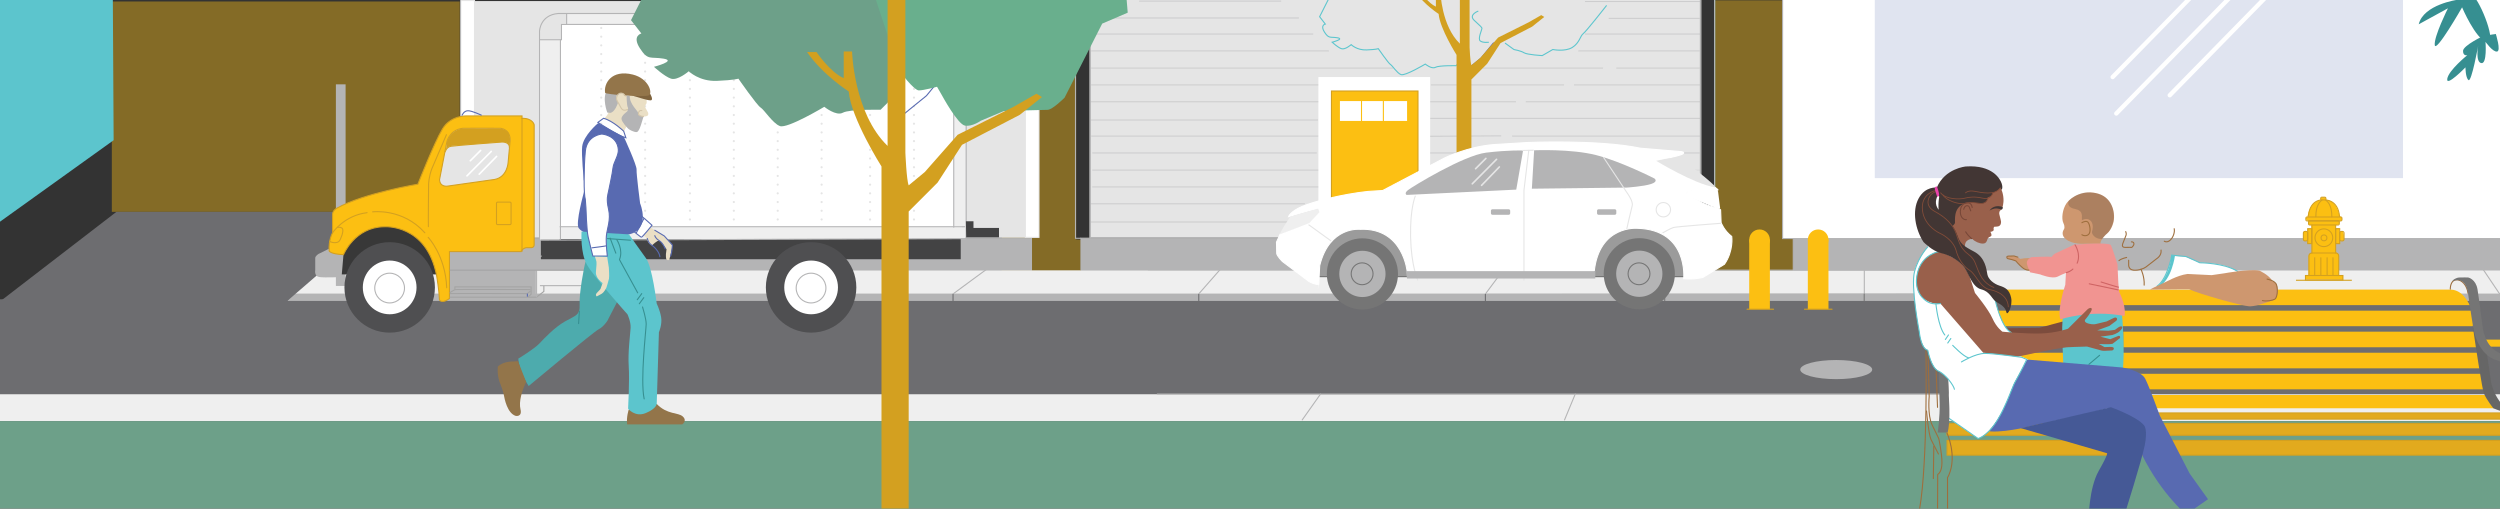 <?xml version="1.0" encoding="utf-8"?>
<!-- Generator: Adobe Illustrator 23.0.3, SVG Export Plug-In . SVG Version: 6.00 Build 0)  -->
<svg version="1.1" id="Layer_1" xmlns="http://www.w3.org/2000/svg" xmlns:xlink="http://www.w3.org/1999/xlink" x="0px" y="0px"
	 viewBox="0 0 2297.86 467.44" style="enable-background:new 0 0 2297.86 467.44;" xml:space="preserve">
<rect x="0" y="0" width="2297.86" height="467.44" fill="#333333" stroke="none"/>
<style type="text/css">
	.st0{fill:#6D6D70;}
	.st1{opacity:0.35;fill:#6D6D70;}
	.st2{opacity:0.4;fill:#FCBF12;}
	.st3{fill:#E5E5E5;stroke:#B4B4B5;stroke-miterlimit:10;}
	.st4{fill:#B4B4B5;stroke:#B4B4B5;stroke-miterlimit:10;}
	.st5{fill:#EFEFEF;}
	.st6{fill:#E5E5E5;stroke:#E5E5E5;stroke-miterlimit:10;}
	.st7{fill:#434344;}
	.st8{fill:#FFFFFF;stroke:#E5E5E5;stroke-miterlimit:10;}
	.st9{fill:none;stroke:#B4B4B5;stroke-miterlimit:10;}
	.st10{fill:#FFFFFF;stroke:#B4B4B5;stroke-miterlimit:10;}
	.st11{fill:#CE976F;}
	.st12{opacity:0.48;fill:none;stroke:#B4B4B5;stroke-miterlimit:10;}
	.st13{opacity:0.48;}
	.st14{fill:none;stroke:#5CC5CD;stroke-miterlimit:10;}
	.st15{opacity:0.48;fill:none;stroke:#5CC5CD;stroke-miterlimit:10;}
	.st16{fill:#FFFFFF;}
	.st17{fill:#FCBF12;stroke:#D3A020;stroke-miterlimit:10;}
	.st18{opacity:0.18;fill:#586AB1;}
	.st19{fill:#6DA089;}
	.st20{fill:none;stroke:#586AB1;stroke-miterlimit:10;}
	.st21{fill:#FCBF12;}
	.st22{fill:#B4B4B5;}
	.st23{fill:#D3A020;}
	.st24{fill:#368F91;}
	.st25{fill:none;stroke:#B4B4B5;stroke-linecap:round;stroke-linejoin:round;stroke-miterlimit:10;}
	.st26{fill:none;stroke:#777777;stroke-linecap:round;stroke-linejoin:round;stroke-miterlimit:10;}
	.st27{fill:#FFFFFF;stroke:#FCBF12;stroke-miterlimit:10;}
	.st28{fill:none;stroke:#FCBF12;stroke-miterlimit:10;}
	.st29{fill:none;stroke:#D3A020;stroke-linecap:round;stroke-linejoin:round;stroke-miterlimit:10;}
	.st30{fill:#7C4C3D;}
	.st31{fill:#99604B;}
	.st32{fill:#E2AA1E;stroke:#D3A020;stroke-miterlimit:10;}
	.st33{fill:#5CC5CD;}
	.st34{fill:none;stroke:#5CC5CD;stroke-linecap:round;stroke-linejoin:round;stroke-miterlimit:10;}
	.st35{fill:#F19491;}
	.st36{fill:#586AB1;}
	.st37{fill:#423634;}
	.st38{fill:none;stroke:#844C38;stroke-width:0.75;stroke-linecap:round;stroke-linejoin:round;stroke-miterlimit:10;}
	.st39{fill:none;stroke:#774738;stroke-linecap:round;stroke-linejoin:round;stroke-miterlimit:10;}
	.st40{fill:none;stroke:#9E6E3D;stroke-linecap:round;stroke-linejoin:round;stroke-miterlimit:10;}
	.st41{fill:none;stroke:#9E6E3C;stroke-miterlimit:10;}
	.st42{fill:#666666;}
	.st43{fill:#757575;}
	.st44{fill:#FFFFFF;stroke:#586AB1;stroke-miterlimit:10;}
	.st45{fill:none;stroke:#368F91;stroke-linecap:round;stroke-linejoin:round;stroke-miterlimit:10;}
	.st46{fill:#455996;}
	.st47{fill:none;stroke:#D3A020;stroke-miterlimit:10;}
	.st48{fill:#EA42AA;}
	.st49{opacity:0.24;fill:#423634;}
	.st50{fill:none;stroke:#CE6363;stroke-linecap:round;stroke-linejoin:round;stroke-miterlimit:10;}
	.st51{fill:none;stroke:#FFFFFF;stroke-width:4;stroke-linecap:round;stroke-linejoin:round;stroke-miterlimit:10;}
	.st52{fill:#9B9B9B;stroke:#727272;stroke-miterlimit:10;}
	.st53{fill:#FFFFFF;stroke:#FFFFFF;stroke-miterlimit:10;}
	.st54{fill:none;stroke:#E5E5E5;stroke-miterlimit:10;}
	.st55{fill:#E5E5E5;}
	.st56{fill:none;stroke:#E5E5E5;stroke-width:1.5;stroke-linecap:round;stroke-linejoin:round;stroke-miterlimit:10;}
	.st57{fill:#383838;}
	.st58{fill:#4F4F51;}
	.st59{fill:#E5E5E5;stroke:#D3A020;stroke-miterlimit:10;}
	.st60{fill:none;stroke:#A3A3A3;stroke-miterlimit:10;}
	.st61{fill:none;stroke:#FFFFFF;stroke-width:1.5;stroke-linecap:round;stroke-linejoin:round;stroke-miterlimit:10;}
	.st62{fill:none;stroke:#6D6D70;stroke-miterlimit:10;}
	
		.st63{fill:none;stroke:#E5E5E5;stroke-width:2;stroke-linecap:round;stroke-linejoin:round;stroke-miterlimit:10;stroke-dasharray:0,8;}
	.st64{fill:none;stroke:#757575;stroke-miterlimit:10;}
	.st65{fill:#69AF8D;}
	.st66{fill:#EADFC5;}
	.st67{fill:#93754A;}
	.st68{fill:#4DABAD;}
	.st69{fill:#7F633D;}
	.st70{fill:none;stroke:#D3C5A9;stroke-linecap:round;stroke-linejoin:round;stroke-miterlimit:10;}
	.st71{fill:none;stroke:#586AB1;stroke-linecap:round;stroke-linejoin:round;stroke-miterlimit:10;}
</style>
<rect x="-17.81" y="275.1" class="st0" width="2345.88" height="87.63"/>
<polygon class="st1" points="1603.98,284.9 1252.73,284.9 1252.73,277.12 1603.98,277.12 1607.89,280.96 "/>
<rect x="347.8" y="289.96" class="st1" width="475.53" height="13.87"/>
<polygon class="st2" points="920.7,250.07 993.52,250.07 993.52,220.24 989.17,220.1 989.17,1.42 920.96,1.42 920.96,219.96 "/>
<polygon class="st2" points="1648.26,248.97 1574.45,248.97 1574.17,219.01 1575.7,218.87 1575.7,0.33 1638.18,0.33 1638.18,219.01 
	1648.26,219.15 "/>
<rect x="1001.94" y="-4.53" class="st3" width="560.93" height="223.05"/>
<rect x="102.78" y="1.36" class="st2" width="319.81" height="193.37"/>
<polyline class="st4" points="367.33,248.31 948.08,248.31 948.08,218.92 367.33,218.92 367.33,248.31 "/>
<polygon class="st5" points="272.73,269.24 425.1,138.63 425.1,264.22 "/>
<rect x="429.3" y="1.52" class="st6" width="524.28" height="216.45"/>
<rect x="497.15" y="216.5" class="st7" width="385.9" height="21.77"/>
<rect x="423.59" y="0.5" class="st8" width="12.55" height="193.12"/>
<polyline class="st9" points="1822.77,247.79 2320.87,247.79 2320.87,272.57 1805.7,273 "/>
<rect x="1648.26" y="218.92" class="st4" width="652.18" height="29.39"/>
<rect x="1638.47" y="-5.09" class="st10" width="667.28" height="224.37"/>
<path class="st11" d="M1916.31,224.03c0,0-11.58,0.98-17.58-4.33c0,0-5.3-3.49-1.53-9.21c0,0,1.12-1.81-0.7-5.58
	c-1.81-3.77-0.98-12.56,3.07-18.28c4.05-5.72,16.05-12.7,29.3-8.51c13.26,4.19,15.77,18.98,13.53,26.79s-6.56,10.47-6.56,10.47
	s-5.86,5.3-5.16,8.79L1916.31,224.03z"/>
<path class="st11" d="M1867.61,248.31c-0.98,0-6,1.95-14.09-8.09l-7.26-2.37c0,0-2.65-0.98-0.84-2.09c1.81-1.12,7.26,0,7.26,0
	l4.47,2.23c0,0,5.58-1.4,10.33-0.42C1872.21,238.54,1867.61,248.31,1867.61,248.31z"/>
<line class="st12" x1="1421.38" y1="140.57" x2="1313.01" y2="140.57"/>
<g class="st13">
	<line class="st14" x1="1564.54" y1="187.31" x2="1395.98" y2="187.31"/>
	<line class="st12" x1="1563.42" y1="156.33" x2="1396.26" y2="156.33"/>
	<line class="st14" x1="1562.31" y1="171.82" x2="1461.28" y2="171.82"/>
</g>
<line class="st15" x1="1562.87" y1="204.05" x2="1395.98" y2="204.05"/>
<line class="st12" x1="1563.42" y1="108.8" x2="1314.49" y2="108.8"/>
<line class="st12" x1="1379.8" y1="124.86" x2="1311.61" y2="125.3"/>
<g class="st13">
	<line class="st9" x1="1563.42" y1="93.54" x2="1402.42" y2="93.54"/>
	<line class="st9" x1="1562.31" y1="62.57" x2="1485.64" y2="62.57"/>
	<line class="st9" x1="1563.43" y1="78.05" x2="1446.76" y2="78.05"/>
	<line class="st9" x1="1473.42" y1="62.57" x2="1362.86" y2="62.57"/>
	<line class="st9" x1="1437.63" y1="78.05" x2="1315.24" y2="78.05"/>
	<line class="st9" x1="1393.42" y1="93.54" x2="1314.49" y2="93.54"/>
</g>
<g>
	<line class="st12" x1="1002.92" y1="31.31" x2="1207.05" y2="31.31"/>
	<line class="st12" x1="1002.91" y1="46.8" x2="1221.42" y2="46.8"/>
	<g class="st13">
		<line class="st9" x1="1001.94" y1="93.54" x2="1215.15" y2="93.54"/>
		<line class="st9" x1="1002.92" y1="62.57" x2="1280.26" y2="62.57"/>
		<line class="st9" x1="1002.91" y1="78.05" x2="1216.63" y2="78.05"/>
	</g>
	<line class="st12" x1="1001.94" y1="110.29" x2="1211.42" y2="110.29"/>
	<line class="st12" x1="1002.92" y1="125.08" x2="1212.17" y2="125.08"/>
	<line class="st12" x1="1003.91" y1="140.57" x2="1210.31" y2="140.57"/>
	<g class="st13">
		<line class="st9" x1="1001.94" y1="187.31" x2="1199.38" y2="187.31"/>
		<line class="st9" x1="1003.92" y1="156.33" x2="1227.71" y2="156.33"/>
		<line class="st9" x1="1003.91" y1="171.82" x2="1222.87" y2="171.82"/>
	</g>
	<line class="st12" x1="1001.94" y1="204.05" x2="1193.93" y2="204.05"/>
	<g class="st13">
		<line class="st9" x1="1001.94" y1="16.52" x2="1193.93" y2="16.52"/>
		<line class="st9" x1="1047.02" y1="1.03" x2="1177.61" y2="1.03"/>
	</g>
</g>
<rect x="1211.8" y="70.82" class="st16" width="102.7" height="160.74"/>
<polyline class="st4" points="993.56,248.31 1574.31,248.31 1574.31,218.92 993.56,218.92 993.56,248.31 "/>
<rect x="1223.8" y="83.65" class="st17" width="79.53" height="151.26"/>
<polygon class="st5" points="2310.21,270.11 264.64,270.11 290.31,248.48 2310.21,248.48 "/>
<path class="st9" d="M1827.98,270.26l-462.98,0.37l3.91-5.3l12.28-16.47c0,0,0.37,4.74,5.58,2.51c5.21-2.23,12.19-3.07,12.19-3.07
	h3.72h416.37"/>
<line class="st9" x1="1215.89" y1="247.94" x2="1055.15" y2="247.94"/>
<rect x="1723.17" y="-12.57" class="st18" width="485.54" height="176.3"/>
<path class="st16" d="M1981.84,264.5c0,0,11.72-10.42,13.95-29.4l12.65,0.74l13.54,5.69c0,0,27.95-0.48,36.32,10.31L1981.84,264.5z"
	/>
<rect x="-35.61" y="362.34" class="st5" width="2352.52" height="24.91"/>
<rect x="-126.33" y="387.08" class="st19" width="2453.88" height="81.14"/>
<g>
	<path class="st14" d="M1222.12-2.85l-9.21,18.23l5.21,6.7c0,0-4.84,1.12-0.74,7.44s5.21,4.09,11.91,5.21s-4.84,4.09-4.84,4.09
		s5.21,4.84,8.56,5.95c3.35,1.12,8.93-3.72,8.93-3.72s5.21,5.21,14.14,4.84c8.93-0.37,10.79-1.12,10.79-1.12s9.3,13.4,11.16,14.51
		s5.95,7.81,9.67,9.3c3.72,1.49,22.33-9.67,22.33-9.67s5.95,4.84,9.3,2.98c3.35-1.86,18.98-1.49,18.98-1.49l4.51-4.51"/>
	<polyline class="st20" points="1349.47,63.01 1361.38,53.33 1372.91,39.19 	"/>
	<path class="st14" d="M1358.77,10.17c0,0-9.3,3.35-3.72,8.56s7.07,6.33,7.07,7.44c0,1.12-4.09,9.67-1.49,11.53
		c2.6,1.86,7.81,1.12,7.81,1.12"/>
	<path class="st14" d="M1383.33,39.57l8.19,5.95c0,0,6.33,1.12,9.3,2.98c2.98,1.86,16.74,2.6,16.74,2.6l9.67-5.58
		c0,0,11.16,2.23,17.86-1.86c6.7-4.09,7.44-10.79,10.05-12.65c2.6-1.86,21.58-26.05,21.58-26.05"/>
</g>
<rect x="2262.21" y="312.16" class="st21" width="36.84" height="6.47"/>
<polygon class="st22" points="2304.63,276.59 264.08,276.59 268.54,270.2 2308.35,270.2 "/>
<path class="st23" d="M1338.77,187.19V50.45c0,0-15.35-24.28-16.47-37.67c0,0-13.12-8.37-20.93-19.81h4.74
	c0,0,6.7,10.05,13.67,13.12v-13.4h4.19c0,0,0.84,30.98,17.86,47.44V-4.81h8.93v48.28c0,0,0.56,13.95,1.67,16.47l8.09-6.7l16.47-18.7
	l27.91-13.95l11.72-6.7l2.79,1.67l-11.16,8.93l-29.02,15.07l-12.28,18.98l-14.51,14.51v115.53L1338.77,187.19z"/>
<path class="st21" d="M2251.74,266.19h-409.52v14.3H2270c0,0-2.83-6.51-7.83-10.64S2251.74,266.19,2251.74,266.19z"/>
<line class="st9" x1="1063.33" y1="362.17" x2="1826.86" y2="362.17"/>
<path class="st24" d="M2258.68-0.19c0,0-31.2,4.33-35.53,22.53l26.86-14.73c0,0-13,26-12.13,33.8c0.87,7.8,25.13-34.66,25.13-34.66
	s12.13,28.6,22.53,32.06c10.4,3.47-5.2-37.26-13-43.33l-6.93,4.33H2258.68z"/>
<path class="st9" d="M1713.56,248.31c0,5.02,0,21.77,0,21.77"/>
<path class="st24" d="M2282.86,32.87c0,0-18.98,8.93-18.98,13.95s3.91,3.91,3.91,3.91s-17.3,13.95-18.42,21.77
	s16.74-10.6,16.74-10.6s0,9.49,2.79,11.72s8.93-31.81,8.93-31.81s-2.79,15.07,2.79,16.19c5.58,1.12,3.91-19.53,3.91-19.53
	s6.7,9.49,10.6,8.93c3.91-0.56-1.12-16.19-1.12-16.19"/>
<ellipse class="st22" cx="1687.75" cy="339.7" rx="33.07" ry="8.79"/>
<line class="st25" x1="1537.94" y1="248.77" x2="1530.87" y2="265.43"/>
<line class="st26" x1="1530.12" y1="270.26" x2="1530.12" y2="276.33"/>
<line class="st26" x1="1713.47" y1="270.26" x2="1713.47" y2="276.33"/>
<line class="st25" x1="1438.03" y1="385.98" x2="1447.89" y2="362.17"/>
<line class="st25" x1="1196.91" y1="385.98" x2="1213.75" y2="362.17"/>
<g>
	<circle class="st21" cx="1617.28" cy="220.39" r="9.49"/>
	<rect x="1607.79" y="220.09" class="st21" width="18.98" height="64.22"/>
</g>
<g>
	<circle class="st21" cx="1671.14" cy="220.39" r="9.49"/>
	<rect x="1661.65" y="220.09" class="st21" width="18.98" height="64.22"/>
</g>
<line class="st9" x1="1563.42" y1="-0.62" x2="1563.42" y2="219.01"/>
<line class="st12" x1="1563.42" y1="31.31" x2="1456.82" y2="31.31"/>
<line class="st12" x1="1562.31" y1="46.8" x2="1450.68" y2="46.8"/>
<line class="st12" x1="1563.42" y1="125.08" x2="1389.84" y2="125.08"/>
<line class="st12" x1="1562.31" y1="140.57" x2="1435.61" y2="140.57"/>
<rect x="1231.05" y="92.4" class="st27" width="62.79" height="19.26"/>
<line class="st28" x1="1251.42" y1="92.59" x2="1251.42" y2="111.57"/>
<line class="st28" x1="1271.52" y1="92.59" x2="1271.52" y2="111.57"/>
<line class="st12" x1="1563.42" y1="1.4" x2="1456.82" y2="1.4"/>
<line class="st12" x1="1562.31" y1="16.89" x2="1478.59" y2="16.89"/>
<line class="st29" x1="1605.8" y1="284.22" x2="1630.12" y2="284.22"/>
<line class="st29" x1="1658.59" y1="284.22" x2="1683.89" y2="284.22"/>
<line class="st14" x1="1575.98" y1="-0.62" x2="1575.98" y2="219.01"/>
<line class="st9" x1="1575.98" y1="-0.62" x2="1575.98" y2="219.01"/>
<polygon class="st21" points="2272.84,285.53 1825.7,285.53 1825.7,299.83 2274.78,299.83 "/>
<polygon class="st30" points="1843.96,301.69 1874.17,301.36 1895.26,295.71 1897.76,295.49 1899.39,311.47 1854.39,313.75 "/>
<path class="st31" d="M1833.03,163.77c0.65,0.49,8.8,9.13,8.48,20.87c0,0-0.16,7.17-2.99,8.86c0,0-1.52,1.14-0.71,4.02
	c0.82,2.88,1.42,6.05,1.42,6.05s0.56,4.37-3.44,4.65l-2.88,0.23c0,0-0.94,1.08-0.36,2.93c0,0-0.45,1.52-3.11,1.69
	c0,0,1.79,2.99,0.65,3.91l-0.71,0.49c0,0-2.07,0.6-2.61,2.34c-0.54,1.74-1.09,4.02-4.24,4.08c-3.15,0.05-7.5-1.9-9.62-4.24
	c0,0-8.21-0.38-6.63,8.59c0,0-8.97-3.37-11.57-11.96c-2.61-8.59-3.37-11.74-3.37-11.74s-3.04-25.54,14.13-35.11
	C1822.65,159.85,1833.03,163.77,1833.03,163.77z"/>
<polygon class="st21" points="2275.77,304.88 1951.55,304.88 1951.55,319.17 2277.18,319.17 "/>
<polygon class="st32" points="2329.13,404.83 1789.61,404.83 1789.61,418.31 2339.13,418.31 "/>
<polygon class="st32" points="2329.13,389.18 1789.61,389.18 1789.61,400.05 2339.13,400.05 "/>
<path class="st16" d="M1790.48,344.73c0,0.98,0.65,19.89,0.65,19.89s0.98,12.72,0.82,20.54l26.25,17.93c0,0,17.12-5.38,30.32-44.02
	l3.1-7.34l10.76-19.89L1790.48,344.73z"/>
<polygon class="st21" points="2278.25,324.22 1855.92,324.22 1854.39,338.52 2281.09,338.52 "/>
<polygon class="st32" points="2306.74,379.55 1966.12,379.55 1966.12,385.23 2316.74,385.23 "/>
<path class="st33" d="M1896.56,337.44c0,0-1.3-30-1.09-36.74s0.65-10.87,0.65-10.87s22.17-6.09,54.34-0.43
	c0,0,3.04,32.61,0.43,53.04L1896.56,337.44z"/>
<path class="st16" d="M1774.83,223.11c0,0-14.56,16.74-15.65,28.69c-1.09,11.96,1.09,31.95,5.22,55.65c0,0,2.17,12.82,7.5,14.46
	c0,0,3.15,16.85,10.98,19.67l6.96,5.87l67.17-5.65l7.39-11.3l-14.56-6.09l-2.17-19.78c0,0-9.35-3.26-15.22-35.87L1774.83,223.11z"/>
<path class="st34" d="M1833.96,276.15c0,0,5.65,25.65,14.78,29.56"/>
<path class="st35" d="M1899.42,241.89l-1.12,19.91c0,0-7.81,23.07-4.46,31.72c0,0,27.35-9.21,58.88-3.07c0,0,2.23-7.53-5.02-22.6
	c0,0-0.37-3.81-0.65-8s-0.74-16.74-0.74-16.74s-4.56-14.7-5.95-17.49c0,0,1.49-3.53-33.4-0.74L1899.42,241.89z"/>
<path class="st31" d="M1780.92,231.37c-0.65-0.05-20.22,5.87-19.35,27.61c0,0-1.74,19.78,22.39,20.54l38.91,44.67l31.74,3.7
	c0,0,31.08-7.17,45.21-8.69c0,0,13.26-0.65,18.48-0.65l11.52,3.15c0,0,2.06,0.87,4.46,0.76c2.39-0.11,7.06-0.33,7.06-0.33
	s1.44-0.35,1.58-1.55c0.14-1.2-0.71-1.77-3.42-1.71c-2.72,0.05-5.16,0.16-5.16,0.16l-5.24-2.88c0,0,8.75,0.65,12.58-0.14l6.87-5.27
	c0,0,0.68-1.55-0.68-2.09c0,0-0.24-0.14-0.98,0.16s-7.23,2.96-7.23,2.96l-9.05-2.31l10.98-1.55c0,0,4.46-1.33,6.71-3.48
	c2.26-2.15,2.74-3.42,2.15-4.13c-0.6-0.71-2.26-0.24-3.7,0.82c-1.44,1.06-2.85,2.07-2.85,2.07l-6.03,0.79l-10.16-0.33l11.09-4.08
	l6.41-4.75c0,0,1.3-1.36,0.33-2.5c-0.98-1.14-2.93,0.03-2.93,0.03l-6.33,3.1l-9.92,2.39c0,0-2.45,0.71-6.49-0.35
	c-4.05-1.06-4.02-2.83-3.07-3.94s5.49-6.63,5.87-9.29c0,0,0-0.73-0.54-1.11s-2.12,0-3.34,1.11c-1.22,1.11-17.99,17.85-17.99,17.85
	s-10.6,3.99-25.02,4.4c-14.43,0.41-35.27-1.66-35.27-1.66s-5.43-3.75-9.13-12.17s-16.09-23.42-16.09-23.42l-4.89-15.16
	c0,0-4.89-13.21-17.12-18.1C1793.26,235.99,1787.17,231.8,1780.92,231.37z"/>
<path class="st34" d="M1782.16,231.28c0,0-15.59,2.26-19.72,19.65s6.17,25.02,10.22,26.95c5,2.39,10.87,1.09,10.87,1.09"/>
<polygon class="st21" points="2285.37,363.09 1963.51,363.09 1963.51,375.27 2293.7,375.27 "/>
<polygon class="st21" points="2280.64,343.57 1954.82,343.57 1954.82,357.87 2283.48,357.87 "/>
<path class="st36" d="M1829.61,394.29c0,0,9.78-9.46,21.19-40.43l12.39-23.37l87.38,7.28c0,0,17.28,2.72,21.19,10.33
	c3.91,7.61,13.37,33.8,13.37,33.8l27.5,53.36l16.85,23.58l-20.11,14.02c0,0-26.08-21.74-43.91-61.95l-27.17-35.87
	c0,0-21.3,5.65-30.43,7.61c-9.13,1.96-36.08,7.83-36.08,7.83s-25.87,6.96-41.73,6.09c0,0-1.41,0-1.09-0.82
	C1829.28,394.94,1829.61,394.29,1829.61,394.29z"/>
<path class="st37" d="M1839.72,174.53c0,0,1.47-1.47,0.16-5.71c-1.3-4.24-8.48-17.44-32.93-15.81c0,0-19.24,1.63-26.74,19.4
	c0,0-10.6-1.47-16.79,10.11c-6.2,11.57-2.93,28.53,4.56,39.94c0,0,8.15,8.48,16.47,10.27c8.31,1.79,17.44,7.83,21.36,13.53
	c3.91,5.71,7.01,17.61,15.32,19.73c8.31,2.12,9.78,9.29,13.86,11.57s8.31,4.89,9.13,9.29c0.82,4.4,6.03-5.54,4.4-13.21
	s-5.71-9.46-10.76-11.09c-5.05-1.63-10.27-5.71-11.09-10.43s-1.96-15.49-12.23-20.87c-10.27-5.38-12.72-7.5-15-14.18
	s-7.83-15.16-14.84-21.36c-7.01-6.2-5.54-11.57-3.75-15.81c0,0,0.98-0.49,1.47,0.49c0.49,0.98-2.77,11.09,2.12,22.33
	c4.89,11.25,12.13,4.02,12.46,2.23c0.33-1.79-1.86-13.77,8.28-17.67c0,0,2.79-1.72,9.77-0.84c7.12,0.9,11.07,1.61,12.21-4.91
	c0,0,3.91-0.98,4.4-4.24c0,0,5.38-1.96,7.01-4.89L1839.72,174.53z"/>
<path class="st38" d="M1806.61,177.25c0,0,2.22-2.55,8.18-1.45s19.06,4.16,23.63-3.01"/>
<path class="st38" d="M1831.78,177.24c0,0-1.64,6.65-9.3,4.93c-7.44-1.67-12.33-1.09-16.83,0.05c-4.5,1.14-17.08,1.21-21.93-4.98"/>
<path class="st38" d="M1827.24,182.08c0,0-1,5.6-7.36,4.86c-5.08-0.59-7.62-1.42-13.73-0.01c-6.11,1.41-17.61-2.95-20.23-7.67"/>
<path class="st39" d="M1812.37,219.37c-2.35-1.9-4.45-4.15-5.62-6.28"/>
<path class="st40" d="M2255,267.67"/>
<path class="st40" d="M2093.39,267.67"/>
<path class="st40" d="M2269.35,279.84"/>
<path class="st40" d="M1953.95,279.84"/>
<path class="st34" d="M1802.87,332.66c0,0,12.72-7.83,21.52-7.83s33.91,3.59,33.91,3.59l4.56,1.96c0,0-5.54,11.74-10.43,20.22
	c-4.69,8.13-15,45.65-34.24,52.49l-26.74-18.59"/>
<path class="st41" d="M1770.27,321.79c0,0,1.74,102.6-5.87,145.86"/>
<path class="st40" d="M2268.48,269.63c-0.87-7.17-5.65-13.04-11.09-12.39c-5.43,0.65-5.22,8.48-5.22,8.48"/>
<path class="st42" d="M2285.87,325.05l3.7,25.43c0,0,2.83,22.61,26.52,33.47l-21.08-7.39l-3.26-1.3c0,0-6.3-7.83-8.69-13.69
	c-1.52-3.74-6.65-37.06-10.41-62.64L2285.87,325.05z"/>
<path class="st40" d="M1772.22,327.12l0.98,37.5c0,0-1.63,16.95,2.61,25.76c4.24,8.8,6.19,12.72,6.19,12.72s2.93,13.04,2.93,22.17
	s-3.91,10.76-3.91,10.76l-0.33,98.79"/>
<line class="st40" x1="1779.56" y1="340.16" x2="1780.87" y2="374.4"/>
<path class="st43" d="M1782.01,341.9c0,0,0.49,17.82,0.82,29.24s-1.79,26.41-1.79,26.41h9.13c2.28-8.64,1.47-25.27,1.47-25.27
	l-0.98-22.66C1790.65,349.62,1786.68,343.64,1782.01,341.9z"/>
<path class="st40" d="M1770.76,377.82c0,0,1.79,20.87,4.08,26.08l6.85,13.37"/>
<path class="st40" d="M1789.61,398.09c0,0,9.56,20.87,1.52,38.91l-1.09,1.96l0.22,98.47"/>
<line class="st40" x1="1777.44" y1="410.26" x2="1777.01" y2="439.83"/>
<path class="st34" d="M1996.22,234.52l13.21,1.3l12.55,5.71c0,0,22.89,0.02,35.11,8.17"/>
<path class="st40" d="M1989.28,221.7c0,0,2.38,1.82,5.46-0.98c3.08-2.8,4.34-7.83,3.64-10.49"/>
<path class="st39" d="M1807.4,201.91c-3.04,0.43-6.6-3.27-5.3-9.79c1.3-6.52,7.17-5.65,7.17-5.65s2.89,0.17,3.45,4.17"/>
<path class="st35" d="M1906.96,224.59c-5.02,2.23-13.95,6.7-17.79,8.3c-1.62,0.68-3.48,3.26-3.48,3.26
	c-2.61-0.65-18.69,0.22-18.69,0.22s-3.8,2.07-4.02,4.67s2.93,9.24,2.93,9.24l9.35,1.96c0,0,11.09,4.56,16.09,1.96
	c5-2.61,13.48-5.65,13.48-5.65s6.04-4.7,5.21-12.51"/>
<path class="st44" d="M1906.68,224.31"/>
<path class="st40" d="M1967.86,247.4c0,0,3.42,7.01,2.93,14.67"/>
<path class="st40" d="M1954.65,236.64c0,0-4.89,0.98-7.01,2.93"/>
<path class="st40" d="M1913.57,204.69c0,0,2.77-1.79,4.89-0.98c2.12,0.82,3.59,8.48,1.79,11.09s-5.38,1.96-6.68,0.98"/>
<path class="st40" d="M1864.93,248.32c0,0-2.83,0.33-6.09-2.39c-3.26-2.72-5.98-6.09-5.98-6.09s-3.59-1.41-5.87-1.74
	s-2.5-0.98-2.39-1.96c0.11-0.98,2.93-0.76,2.93-0.76l3.59-0.11l3.64,1.12"/>
<path class="st40" d="M1956.55,239.19v4.35c0,0-0.22,4.35,4.56,4.78c4.78,0.43,9.56-1.52,11.52-3.04c1.96-1.52,9.78-7.61,9.78-7.61
	s4.56-2.61,3.91-7.83"/>
<path class="st34" d="M1996.22,234.52c0,0-3.86,21.84-13.64,28.58"/>
<path class="st45" d="M1920.04,334.84c0.65-0.43,9.78-8.26,9.78-8.26"/>
<line class="st9" x1="2282.17" y1="247.35" x2="2300" y2="273.87"/>
<path class="st38" d="M1832.65,264.19c0,0-8.04-2.39-12.61-11.52c-4.56-9.13-3.91-13.91-11.09-19.13
	c-7.17-5.22-8.48-11.74-11.09-19.13s-8.91-14.35-19.24-19.89c-11.71-6.29-4.02-15.32-4.02-15.32s2.61-3.04,6.3-3.26"/>
<path class="st34" d="M1779.4,279.52c0,0,1.96,20.54,8.15,28.37"/>
<line class="st34" x1="1790.92" y1="307.88" x2="1788.09" y2="312.01"/>
<line class="st34" x1="1793.09" y1="311.14" x2="1790.27" y2="315.27"/>
<path class="st34" d="M1794.83,317.45c0,0,10,10.43,14.35,11.3"/>
<path class="st46" d="M1857.43,393.53l82.82-19.24c0,0,25.43,9.13,30.87,17.28c0,0,2.93,4.02,0.22,17.72
	c-2.72,13.69-18.48,63.58-18.48,63.58s-12.28,40.65-10.87,53.26c0,0-16.41,2.61-30-3.48l7.83-45.65c0,0,0.11-27.82,9.03-43.86
	c0.07-0.13,0.14-0.25,0.21-0.38c9.13-15.98,7.61-16.19,7.61-16.19L1857.43,393.53z"/>
<path class="st38" d="M1779.18,175.07c-0.87,0.22-13.69,3.04-12.17,18.04c1.52,15,16.14,21.36,16.14,21.36s12.23,5.22,15,16.47
	c0,0,2.77,11.57,12.34,17.61c5.92,3.73,9.78,16.52,19.13,17.82c0,0,15.87,2.61,16.3,15.65"/>
<line class="st26" x1="2299.67" y1="273" x2="2299.67" y2="280.09"/>
<path class="st34" d="M1771.9,227.02c0,0-8.15,8.15-12.06,22.17c-3.91,14.02,4.24,55.43,4.24,55.43s1.3,15.98,7.83,17.28
	c0,0,2.93,16.3,9.78,19.24c6.85,2.93,14.35,13.69,14.67,16.63"/>
<path class="st43" d="M2255,257.24c0,0,2.39-1.96,5.22-2.17c2.83-0.22,8.48,0,8.48,0s6.96,1.52,8.48,10.87
	c1.52,9.35,4.56,33.47,4.56,33.47s1.41,20.05,16.9,25.6c0,0,19.83,6.79,34.62,9.4c14.78,2.61,23.91,6.96,27.17,28.69l-6.74,2.83
	c-1.3-20.87-19.35-23.8-19.35-23.8s-23.97-4.89-41.73-11.85c-16.2-6.34-19.35-29.13-19.35-29.13s-3.15-19.24-4.78-31.52
	s-8.8-12.12-8.8-12.12s-4.56-0.49-6.2,1.96L2255,257.24z"/>
<g>
	<g>
		<path class="st21" d="M2119.19,256.83c0,0-0.13-4.11,0-3.98c0.13,0.13,2.7,0,2.7,0v-17.2c0,0,0-3.08,3.08-3.21v-8.6h-4.11v-3.72
			c0,0-0.13,1.54-1.93,1.41c-1.8-0.13-1.93-2.44-1.93-2.44v-5.13c0,0,0.77-1.93,2.31-1.67c1.54,0.26,1.8,1.8,1.8,1.8v-3.98h3.47
			v-3.34h-1.8c0,0-1.16-0.64-0.9-3.08l-0.77-0.77c0,0-1.28-0.51-1.67-1.67c-0.39-1.16,1.54-2.05,1.54-2.05s1.28-13.22,11.94-15.4
			c0,0-0.51-2.57,2.57-2.57s2.31,2.44,2.31,2.44s9.5-0.9,12.71,15.02c0,0,2.44,1.03,2.18,2.7c-0.26,1.67-2.31,1.93-2.31,1.93
			s0.39,2.82-1.28,3.21c-1.67,0.39-2.31,0.39-2.31,0.39v3.08h3.47v3.85c0,0,0.9-1.8,2.44-1.16c1.54,0.64,1.67,3.34,1.67,3.34v3.98
			c0,0,0.13,1.41-1.67,1.28c-1.8-0.13-1.8-0.64-1.8-0.64v3.08h-4.11v7.96c0,0,2.82,0.64,2.95,3.85c0.13,3.21,0,17.2,0,17.2h3.85
			v4.36L2119.19,256.83z"/>
		<g>
			<rect x="2119.07" y="253.23" class="st47" width="34.4" height="4.11"/>
			<path class="st47" d="M2122.23,252.98v-17.74c0-1.47,1.2-2.68,2.68-2.68h22.03c1.47,0,2.68,1.2,2.68,2.68v17.74"/>
			<line class="st47" x1="2110.34" y1="257.6" x2="2161.68" y2="257.6"/>
			<line class="st47" x1="2124.97" y1="206.54" x2="2124.97" y2="232.95"/>
			<line class="st47" x1="2146.79" y1="206.73" x2="2146.79" y2="232.95"/>
			<path class="st47" d="M2149.13,206.77h-26.24c-0.55,0-1-0.45-1-1v-1.85c0-0.55,0.45-1,1-1h26.24c0.55,0,1,0.45,1,1v1.85
				C2150.13,206.32,2149.68,206.77,2149.13,206.77z"/>
			<path class="st47" d="M2151.57,203.05h-31.12c-0.55,0-1-0.45-1-1v-1.59c0-0.55,0.45-1,1-1h31.12c0.55,0,1,0.45,1,1v1.59
				C2152.57,202.6,2152.12,203.05,2151.57,203.05z"/>
			<path class="st47" d="M2121.63,198.94c1.8-17.33,14.5-15.15,14.5-15.15s12.96-1.28,14.25,15.53"/>
			<path class="st47" d="M2134.61,183.77c-1.55,0.84-6.15,4.29-6.04,15.81"/>
			<path class="st47" d="M2137.38,183.82c1.64,0.93,6.05,4.47,5.94,15.76"/>
			<circle class="st47" cx="2135.96" cy="218.53" r="8.16"/>
			<circle class="st47" cx="2136.07" cy="218.64" r="2.71"/>
			<line class="st47" x1="2127.54" y1="236.55" x2="2127.54" y2="252.98"/>
			<line class="st47" x1="2133.19" y1="236.55" x2="2133.19" y2="252.98"/>
			<line class="st47" x1="2138.96" y1="236.55" x2="2138.96" y2="252.98"/>
			<line class="st47" x1="2144.35" y1="236.55" x2="2144.35" y2="252.98"/>
			<rect x="2121.12" y="210.2" class="st47" width="3.72" height="13.73"/>
			<path class="st47" d="M2119.68,221.43h-1.1c-0.79,0-1.44-0.65-1.44-1.44v-5.84c0-0.79,0.65-1.44,1.44-1.44h1.1
				c0.79,0,1.44,0.65,1.44,1.44v5.84C2121.12,220.79,2120.47,221.43,2119.68,221.43z"/>
			<g>
				
					<rect x="2146.79" y="210.2" transform="matrix(-1 -4.495794e-11 4.495794e-11 -1 4297.304 434.14)" class="st47" width="3.72" height="13.73"/>
				<path class="st47" d="M2151.96,221.43h1.1c0.79,0,1.44-0.65,1.44-1.44v-5.84c0-0.79-0.65-1.44-1.44-1.44h-1.1
					c-0.79,0-1.44,0.65-1.44,1.44v5.84C2150.51,220.79,2151.16,221.43,2151.96,221.43z"/>
			</g>
		</g>
	</g>
	<path class="st47" d="M2133.07,183.63v-1.37c0-0.55,0.45-1,1-1h2.74c0.55,0,1,0.45,1,1v1.37"/>
</g>
<path class="st48" d="M1780.4,171.57c0,0-0.56-0.56-1.53,0.28c-0.98,0.84-0.28,2.93-0.28,2.93l1.81,5.72c0,0,1.12,0.84,1.81-0.7
	C1782.91,178.26,1780.4,171.57,1780.4,171.57z"/>
<path class="st39" d="M1811.38,193.8c0,0-0.56-1.26-1.26-3.35s-4.47-2.09-5.16,1.95"/>
<path class="st49" d="M1901.47,184.68c0,0-2.79,5.67,5.58,7.35c8.1,1.62,6.33,6.51,6.47,10.37c0,0,3.77-2.09,6.56-0.56
	c3.6,1.98,4.19,6.28,2.79,11.02c-0.63,2.15,2.79,6.79,8.37,6.79l0.74,0.19c0,0,2.98-3.91,5.02-5.58c2.05-1.67,8.56-10.79,4.84-23.07
	c-3.72-12.28-15.26-14.51-23.26-14.33C1910.59,177.05,1903.7,182.08,1901.47,184.68z"/>
<path class="st37" d="M1828.73,193.48c0.79-0.29,3.64-2.25,6.92-1.82s4.03,1,4.03,1s1.42-0.22,1.06-2.29c0,0-2.8-1.5-6.63-0.61
	S1828.73,193.48,1828.73,193.48z"/>
<path class="st40" d="M1953.84,212.88c0,0,0.82,1.96,0.33,3.26c-0.49,1.3-2.93,7.5-2.93,7.5s-1.92,3.88,2.12,3.75
	c3.11-0.1,6.03,0,6.03,0s2.28-1.79,1.96-3.59s-2.28-1.47-2.28-1.47"/>
<polyline class="st9" points="988.54,-0.62 988.54,219.01 993.56,219.01 "/>
<line class="st9" x1="1001.94" y1="-0.62" x2="1001.94" y2="219.01"/>
<path class="st50" d="M1907.24,225.01c0,0,5.72,8.51,1.95,16.88"/>
<path class="st50" d="M1905.28,247.29c0,0-1.81,2.14-6,3.26"/>
<path class="st50" d="M1946.86,266.45c-1.4-0.28-26.51-5.58-26.51-5.58"/>
<path class="st50" d="M1947.14,263.94c-0.84,0-15.91-4.74-15.91-4.74"/>
<path class="st0" d="M358.96,194.73c-3.35,2.51-94.88,81.86-94.88,81.86H0.64l106.33-81.86H358.96z"/>
<line class="st51" x1="1945.19" y1="104.31" x2="2050.12" y2="-2.85"/>
<line class="st51" x1="1994.31" y1="87.57" x2="2099.24" y2="-19.6"/>
<line class="st51" x1="1941.84" y1="70.82" x2="2046.77" y2="-36.34"/>
<path class="st33" d="M1999.14,234.91c0,0-2.98,22.33-14.88,28.65l-2.42,0.93c0,0,11.91-8.56,13.95-29.4L1999.14,234.91z"/>
<path class="st11" d="M1976.17,266.17c0,0,1.91-1.33,8.43-4.15s16.09-8.91,26.08-10.22l22.17,1.09l11.96-1.74
	c0,0,22.39-4.13,31.95-2.39c0,0,8.04,3.59,11.41,8.75l0.54,1.03c0,0,4.13,0.87,4.56,5.43s0.65,10.43-4.78,12.17
	c0,0-13.91,5.43-20.43,5.43c-6.52,0-47.42-11.56-55.9-15.69h-8.65L1976.17,266.17z"/>
<path class="st40" d="M2083.77,256.53c0,0,7.32,1.24,8.64,5.22c1.63,4.89,0.49,12.06-1.47,13.21c-1.96,1.14-7.83,2.28-11.41,1.3"/>
<g>
	<path class="st52" d="M1464.01,254.27h93.08c0,0,1.11-52.95-46.26-52.95C1463.45,201.32,1464.01,254.27,1464.01,254.27z"/>
	<path class="st52" d="M1207.07,254.27h93.08c0,0,1.11-52.95-46.26-52.95C1206.52,201.32,1207.07,254.27,1207.07,254.27z"/>
	<path class="st53" d="M1203.17,258.72l-24.45-18.39c0,0-5.23-5.23-5.23-7.52s-0.21-10.24-0.21-10.24l3.34-7.32l26.75-10.24
		l9.41-10.03c0,0,2.93-3.55-1.67-3.14c-4.6,0.42-26.75,7.32-26.75,7.32s1.67-4.81,12.54-9.41s36.99-11.29,60.4-13.79l13.59-0.84
		l56.85-29.89c0,0,21.11-10.45,45.35-12.33l30.31-1.88c0,0,65.42-2.93,104.5,5.23l37.52,3.14c0,0,4.18,0.52,0.84,2.3
		c-3.34,1.78-23.62,5.96-23.62,5.96s33.13,17.66,53.82,24.56l2.51,2.09c0,0,0.84,0.84-2.09,0.84s-28.71-1.62-26.54,2.72
		c0.21,0.42,16.3,12.12,29.05,13.17l2.09,1.88l0.46,11.75c0,0,2.67,7.27,9.78,12.7c0,0,1.88,13.17-6.69,25.5l-19.86,12.12
		c0,0-3.55,0.84-7.73,1.25c-4.18,0.42-9.87-0.09-9.87-0.09s4.64-44.85-42.39-46.31c0,0-35.53-3.34-39.92,40.13h-171.8
		c0,0-3.44-40.92-43.27-39.2c0,0-28.26-3.21-37.2,33.35l-0.91,17.39C1212.09,261.48,1209.02,261.86,1203.17,258.72z"/>
	<path class="st22" d="M1408,173.45l2.09-35.32c0,0,33.86-1.46,56.85,4.39c22.99,5.85,53.71,21.53,53.71,21.53s3.97,2.72-2.93,5.02
		c-6.9,2.3-22.36,3.34-22.36,3.34L1408,173.45z"/>
	<path class="st22" d="M1399.92,138.34l-6.27,35.95l-100.74,4.88c0,0-2.65-1.39,1.25-4.46c3.9-3.07,51-31.91,71.9-34.42
		C1386.96,137.78,1399.92,138.34,1399.92,138.34z"/>
	<line class="st54" x1="1398.8" y1="138.34" x2="1409.67" y2="138.06"/>
	<path class="st54" d="M1300.99,179.86c0,0-5.02,11.15-4.46,37.9s6.69,40.13,6.69,40.13"/>
	<polyline class="st54" points="1405.21,137.78 1400.75,174.84 1400.75,257.89 	"/>
	<path class="st54" d="M1473.76,144.47l21.46,32.33c0,0,6.13,8.08,5.02,12.26c-1.54,5.76-5.02,21.46-5.02,21.46"/>
	<path class="st54" d="M1528.11,214.14c0,0,7.25-4.18,10.03-5.02c2.79-0.84,43.75-3.9,43.75-3.9"/>
	<path class="st22" d="M1465.13,249.18h-171.94h-0.98l1.05,6.85h173.06c0,0,0-4.99,0-7.01L1465.13,249.18z"/>
	<path class="st55" d="M1575.76,172.06c-18.88-3.15-53.51-24.24-53.51-24.24s11.84-2.51,11.84-2.23l9.06-1.39
		c0,0,24.11,17.97,32.19,26.06C1575.34,170.25,1576.6,172.2,1575.76,172.06z"/>
	<circle class="st54" cx="1528.87" cy="192.76" r="6.61"/>
	<path class="st16" d="M1579.1,175.68c0,0-13.66-3.07-26.75,0c0,0-4.74,1.67,0.56,4.74s19.51,8.92,19.51,8.92s6.41,2.51,8.64,1.95
		L1579.1,175.68z"/>
	<circle class="st43" cx="1252.25" cy="251.77" r="32.71"/>
	<circle class="st43" cx="1506.75" cy="251.61" r="32.71"/>
	<circle class="st22" cx="1506.75" cy="251.61" r="21.26"/>
	<circle class="st22" cx="1252.25" cy="251.77" r="21.26"/>
	<path class="st22" d="M1371.77,197.42h14.91c0.77,0,1.4-0.63,1.4-1.4v-2.28c0-0.77-0.63-1.4-1.4-1.4h-14.91
		c-0.77,0-1.4,0.63-1.4,1.4v2.28C1370.38,196.79,1371,197.42,1371.77,197.42z"/>
	<path class="st22" d="M1469.31,197.42h14.91c0.77,0,1.4-0.63,1.4-1.4v-2.28c0-0.77-0.63-1.4-1.4-1.4h-14.91
		c-0.77,0-1.4,0.63-1.4,1.4v2.28C1467.91,196.79,1468.54,197.42,1469.31,197.42z"/>
</g>
<line class="st54" x1="1202.75" y1="206.5" x2="1223.52" y2="221.52"/>
<polygon class="st33" points="104.45,128.87 -6.06,208.12 -4.95,-16.25 103.61,-19.6 "/>
<line class="st47" x1="615.75" y1="35.38" x2="615.75" y2="218.73"/>
<g>
	<line class="st56" x1="1356.26" y1="155.07" x2="1365.74" y2="145.6"/>
	<line class="st56" x1="1353.22" y1="168.95" x2="1375.55" y2="146.44"/>
	<line class="st56" x1="1378.12" y1="153.43" x2="1361.79" y2="170.36"/>
</g>
<rect x="308.73" y="77.52" class="st22" width="8.93" height="185.3"/>
<g>
	<polygon class="st16" points="884.06,212.59 512.25,212.59 514.5,36.59 516.36,35.84 515.98,21.9 525.66,21.9 884.06,21.9 	"/>
	<rect x="513.13" y="208.87" class="st5" width="374.47" height="10.87"/>
	<rect x="876.67" y="20.59" class="st5" width="10.66" height="187.16"/>
	<rect x="521.19" y="12.4" class="st5" width="366.88" height="9.81"/>
	<rect x="496.26" y="36.22" class="st5" width="18.23" height="184.19"/>
	<path class="st57" d="M309.29,252.22h101.02c0,0-2.23-56.93-56.37-55.81C299.8,197.52,309.29,252.22,309.29,252.22z"/>
	<path class="st22" d="M302.4,228.59l-9.67,4.84c0,0-2.98,1.86-2.98,3.72v11.16c0,0-1.12,5.58,3.72,6.33c4.84,0.74,20.47,0,20.47,0
		l1.77-20.56"/>
	<rect x="408.82" y="225.24" class="st22" width="83.72" height="46.88"/>
	<circle class="st58" cx="358.17" cy="264.17" r="41.58"/>
	<path class="st9" d="M495.89,220.77v-192c0,0,0.37-14.88,17.12-16.37h375.07v206.88L495.89,220.77z"/>
	<path class="st9" d="M496.26,36.5c0.57,0,9.58,0,15.26,0c2.64,0,4.56,0,4.56,0V22.45h4.74V12.22"/>
	<line class="st9" x1="520.82" y1="22.45" x2="887.7" y2="22.45"/>
	<line class="st9" x1="876.63" y1="22.36" x2="876.63" y2="209.15"/>
	<path class="st17" d="M384.08,169.33c0,0-49.4,8.09-74.51,22.05c0,0-3.91,1.95-3.91,5.86v16.74c0,0-3.91,6.98-3.07,16.74
		c0,0,1.12,2.79,13.12,3.35c0,0,10.33-25.4,37.4-25.67c0,0,39.07-3.07,48.28,45.21c0,0,2.23,13.12,2.51,21.49c0,0,0,1.95,3.07,1.95
		s6.14-2.79,6.14-2.79v-42.98h65.86c0,0,1.12-3.07,4.74-3.63h4.47c0,0,2.79,0,2.79-2.51V114.64c0,0-1.4-6.14-11.16-5.86v-2.23
		h-51.07c0,0-14.51-0.56-22.05,12S384.08,169.33,384.08,169.33z"/>
	<path class="st29" d="M305.66,213.98c0,0,10.51-15.91,31.72-18.51"/>
	<path class="st29" d="M342.5,194.73c0,0,27.63-3.63,48,19.26"/>
	<path class="st29" d="M393.57,218.17c0,0,15.91,16.74,17.02,46.33"/>
	<line class="st29" x1="479.8" y1="108.77" x2="479.8" y2="231.01"/>
	<path class="st59" d="M425.38,117.89c1.12-0.13,34.42,0,34.42,0s9.12,0.37,9.12,10.98l-1.86,20.28c0,0-0.56,13.58-12.47,15.81
		l-43.35,6.14c0,0-6.88,1.12-7.26-5.95l6.7-34.6C410.68,130.54,412.91,119.38,425.38,117.89z"/>
	<path class="st29" d="M393.75,208.31c-0.19-0.56,0.19-39.07,0.19-39.07s0.19-6.88,2.98-14.14l13.4-31.26"/>
	<path class="st29" d="M310.22,209.05c0,0,3.53-0.74,4.65,1.3c1.12,2.05-1.49,9.49-3.16,11.35c-1.67,1.86-5.95,1.67-8.74,0.19"/>
	<polygon class="st7" points="887.8,203.38 894.77,203.38 894.77,209.52 918.22,209.52 918.22,218.17 888.08,218.17 	"/>
	<circle class="st16" cx="358.17" cy="264.17" r="24.69"/>
	<circle class="st58" cx="745.52" cy="264.17" r="41.58"/>
	<circle class="st16" cx="745.52" cy="264.17" r="24.69"/>
	<path class="st47" d="M468.75,206.45h-11.4c-0.55,0-1-0.45-1-1V186.8c0-0.55,0.45-1,1-1h11.4c0.55,0,1,0.45,1,1v18.65
		C469.75,206,469.3,206.45,468.75,206.45z"/>
	<path class="st9" d="M555.15,238.26v19.26c0,0,0.56,4.74-2.51,5.02h-56.37"/>
	<path class="st20" d="M712.54,238.26"/>
	<path class="st60" d="M413.38,273.15c0.84,0,79.81,0,79.81,0l6.7-5.3v-5.02"/>
	<path class="st9" d="M493.19,273.15v-27.91c0,0-2.23-7.26,4.74-10.05"/>
	<path class="st60" d="M413.38,268.96c0.84-0.56,4.74-2.79,4.74-2.79v-2.51h70.05v6.79l-2.7,2.42"/>
	<path class="st60" d="M418.12,266.17c1.12-0.28,69.49,0,69.49,0"/>
	<path class="st60" d="M413.47,269.89c1.3-0.19,71.26,0,71.26,0l2.98-2.6"/>
	<line class="st20" x1="484.73" y1="269.89" x2="484.73" y2="272.68"/>
	<path class="st20" d="M424.54,106.26c0,0,1.67-4.47,5.58-4.47c3.91,0,12.56,4.19,12.56,4.19"/>
	<line class="st9" x1="514.4" y1="208.4" x2="886.96" y2="208.4"/>
	<path class="st59" d="M409.01,140.03c0,0,1.12-4.84,5.4-5.58s47.07-3.91,47.07-3.91s7.26-0.37,6.7,5.58"/>
	<path class="st23" d="M409.94,137.98c0,0,0.93-3.53,5.4-3.91c4.47-0.37,45.4-3.53,45.4-3.53s6.88-0.56,7.26,3.53
		c0,0,2.23-5.77-0.56-11.91c0,0-2.23-3.91-8.56-4.09h-34.23c0,0-11.16,1.67-13.95,12.47L409.94,137.98z"/>
	<g>
		<line class="st61" x1="432.26" y1="147.77" x2="441.74" y2="138.3"/>
		<line class="st61" x1="429.22" y1="161.64" x2="451.55" y2="139.14"/>
		<line class="st61" x1="456.45" y1="143.75" x2="440.45" y2="160.12"/>
	</g>
</g>
<rect x="942.43" y="0.5" class="st8" width="12.55" height="217.67"/>
<line class="st25" x1="1100.73" y1="271.38" x2="1121.63" y2="247.56"/>
<line class="st25" x1="874.84" y1="271.01" x2="906.68" y2="247.57"/>
<line class="st62" x1="875.98" y1="270.26" x2="875.98" y2="277.33"/>
<line class="st62" x1="1101.84" y1="270.26" x2="1101.84" y2="277.33"/>
<line class="st62" x1="1365.28" y1="270.26" x2="1365.28" y2="277.33"/>
<line class="st9" x1="515.12" y1="36.22" x2="515.12" y2="220.4"/>
<line class="st63" x1="552.61" y1="25.7" x2="552.61" y2="208.77"/>
<line class="st63" x1="592.96" y1="25.7" x2="592.96" y2="208.77"/>
<line class="st63" x1="634.15" y1="25.7" x2="634.15" y2="208.77"/>
<line class="st63" x1="674.49" y1="25.7" x2="674.49" y2="208.77"/>
<line class="st63" x1="714.84" y1="25.7" x2="714.84" y2="208.77"/>
<line class="st63" x1="755.19" y1="25.7" x2="755.19" y2="208.77"/>
<line class="st63" x1="799.73" y1="25.7" x2="799.73" y2="208.77"/>
<line class="st63" x1="840.08" y1="25.7" x2="840.08" y2="208.77"/>
<circle class="st64" cx="1251.98" cy="251.66" r="10.05"/>
<circle class="st64" cx="1506.49" cy="251.66" r="10.05"/>
<g>
	<path class="st19" d="M817.62,92.64l-8.25,8.25c0,0-28.59-0.68-34.71,2.72c-6.13,3.4-17.02-5.45-17.02-5.45
		s-34.03,20.42-40.84,17.7s-14.29-14.97-17.7-17.02c-3.4-2.04-20.42-26.55-20.42-26.55s-3.4,1.36-19.74,2.04
		c-16.34,0.68-25.86-8.85-25.86-8.85s-10.21,8.85-16.34,6.81c-6.13-2.04-15.66-10.89-15.66-10.89s21.1-5.45,8.85-7.49
		s-14.29,2.04-21.78-9.53s1.36-13.61,1.36-13.61l-9.53-12.25l16.85-33.35l-7.64-23.2c1.05-0.21,1.04-9.81,15.07-11.72
		c1.67-0.84-31.9-37.82,16.74-41.86c46.06-3.83,204.56,21.77,204.56,21.77L821.1,94.26"/>
	<polyline class="st20" points="829.78,105.66 851.57,87.96 872.67,62.09 	"/>
</g>
<path class="st65" d="M826.68,65.24c0,0,13.4,17.86,17.86,17.86c4.47,0,16.74-3.35,16.74-3.35l4.47,7.81
	c0,0,14.51,26.79,21.21,27.91c6.7,1.12,14.51-4.47,14.51-4.47l21.21-8.93c0,0,35.72-1.12,40.19-1.12s15.63-11.16,15.63-11.16
	l34.6-68.09l23.44-10.05l-4.47-53.58L786.49-56.43L826.68,65.24z"/>
<path class="st23" d="M810.22,478.5V153.01c0,0-28.08-44.41-30.12-68.92c0,0-23.99-15.31-38.29-36.25h8.68
	c0,0,12.25,18.38,25.01,23.99v-24.5h7.66c0,0,1.53,56.66,32.67,86.78V-9.55h16.34v149.8c0,0,1.02,25.52,3.06,30.12l14.8-12.25
	l30.12-34.2l51.05-25.52l21.44-12.25l5.1,3.06l-20.42,16.34l-53.09,27.57l-22.46,34.71l-26.55,26.55v286.69L810.22,478.5z"/>
<path class="st5" d="M1185.84,199.19c0,0-10.89,16.49-9.21,16.06c1.68-0.43,26.75-10.24,26.75-10.24l9.41-10.03l-1.67-3.14
	L1185.84,199.19z"/>
<circle class="st9" cx="745.47" cy="264.77" r="13.67"/>
<circle class="st9" cx="358.12" cy="264.77" r="13.67"/>
<path class="st66" d="M554.75,108.73c1.24,0.33,5.14-4.42,5.7-8.88l5.3-16.19l25.4-2.51l3.07,6.42l-0.09,1.58l0.28,4.56
	c0,0,0.09,1.3-0.65,2.14c-0.74,0.84-1.02,2.14-0.56,3.16c0.47,1.02,2.51,4.56,2.51,4.56s0.65,1.95-0.56,2.79
	c-1.21,0.84-3.63,0.65-3.63,0.65l-9.67,2.51l-4.37,4.47c0,0-3.63,4.56-3.91,7.44c0,0-5.02-5.58-10.6-9.02
	C557.38,108.96,554.75,108.73,554.75,108.73z"/>
<path class="st22" d="M567.98,94.54c0,0-2.51,8.37-6.98,9.21l-2.79-0.28c0,0-5.3-13.4,0-20.93l9.49,3.91c0,0-2.23,2.79-1.12,4.74
	C567.7,93.15,567.98,94.54,567.98,94.54z"/>
<line class="st60" x1="413.38" y1="248.31" x2="558.5" y2="248.31"/>
<path class="st66" d="M597.98,208.96l7.4,4.88l5.17,3.03l6.55,7.3c0,0,1.12,0.84,0.56,3.91s-2.51,10.88-2.51,10.88
	s-2.09,0.56-2.65-0.56c-0.56-1.12-0.42-4.88-0.42-4.88l0.56-4.47c0,0-5.18-7.18-6.71-7.85s-6.65,4.34-6.65,4.34s-2.83-0.12-5.34-7.1
	l-2.09-1.95L597.98,208.96z"/>
<g>
	<path class="st44" d="M581.64,211.96c0,0,6.94,5.78,7.81,6.07c0.87,0.29,9.83-10.99,9.83-10.99s-12.14-10.99-13.3-11.28l-4.32-5.5
		L581.64,211.96z"/>
	<path class="st36" d="M573.54,126.08c0,0,11.86,25.74,11.57,29.78c-0.29,4.05,3.25,31.06,3.25,31.06s10.05,23.81-10.19,28.51
		c-1.52,0.35-3.49,1.91-3.49,1.91l-4.74,0.84c-6.42,1.12-25.95-1.95-25.95-1.95s-8.9-2.24-12.08-6.57
		c-3.18-4.34,4.63-32.39,4.92-33.54l1.58-1.19c0,0-1.4-8.65-1.87-9.8c0,0-2.25-23.15-1.45-30.36c1.16-10.41,14.75-21.69,14.75-21.69
		"/>
	<path class="st20" d="M554.75,108.73l-5.2,3.76c0,0,18.8,12.43,25.73,14.17l-2.02-6.07C573.25,120.58,563.42,111.04,554.75,108.73z
		"/>
	<path class="st67" d="M577.88,376.49c0,0-2.31,6.94-1.45,13.59h50.6c0,0,4.92-3.18,0.58-7.23c-4.34-4.05-14.17-1.45-24-11.57"/>
	<path class="st68" d="M538.26,240.29c-1.45,4.63-6.07,29.49-5.49,39.61s-4.05,10.12-13.59,15.61c-9.54,5.49-18.8,15.33-23.42,20.24
		s-19.37,13.88-19.37,13.88c0.87,12.14,9.54,25.16,9.54,25.16s59.57-49.74,64.19-52.05s8.1-7.81,8.1-7.81l8.96-17.35l3.24-8.45
		L538.26,240.29z"/>
	<path class="st33" d="M578.17,215.43c0,0,9.83,14.17,15.61,21.98c5.78,7.81,9.83,41.64,9.83,41.64s2.89,5.78,4.05,12.43
		c1.16,6.65-2.02,13.88-2.02,13.88l-2.02,65.93c0,0-0.29,4.34-10.12,8.39c-9.83,4.05-16.19-4.05-16.19-4.05s1.45-26.02,0.58-39.04
		c-0.87-13.01,1.45-29.49,1.73-35.28c0.29-5.78-2.89-12.43-2.89-12.43s-31.23-34.7-37.3-45.69c-6.07-10.99-4.92-28.63-4.92-30.36
		L578.17,215.43z"/>
	<path class="st67" d="M476.1,331.96l-3.76,0.29c0,0-9.25-0.58-14.75,4.63c0,0-1.16,8.67,2.6,16.77c0,0,2.31,5.78,2.89,9.25
		c0.58,3.47,3.18,17.06,10.99,19.37c0,0,6.07,1.16,4.34-6.07s1.45-17.35,5.2-25.16"/>
	<path class="st69" d="M597.54,86.17c0,0,3.76,6.07,0.29,6.07c-3.47,0-13.01-3.47-14.75-3.76c0,0-2.82-1.2-1.98-1.2
		C581.94,87.29,597.54,86.17,597.54,86.17z"/>
	<path class="st67" d="M556.19,85.3c0.26,1.53,36.43,4.34,40.19,2.31c3.76-2.02-0.05-15.41-14.75-19.08
		C561.98,63.62,554.75,76.92,556.19,85.3z"/>
	<path class="st66" d="M571.24,90.36c0.84-0.74,2.88-3.16,2.88-3.16s-1.27-1.99-3.47-1.6c-2.2,0.39-3.32,2.53-3.5,3.18
		S571.24,90.36,571.24,90.36z"/>
	<path class="st70" d="M574.77,88.31c0,0-1.23-2.72-4.12-2.72c-2.89,0-5.2,4.34-3.18,7.52c2.02,3.18,2.6,4.92,3.18,5.78
		c0.58,0.87,2.02,3.76,6.07,1.73"/>
	<path class="st71" d="M601.88,216.58c0,0,0.29,2.31,4.05,4.63s5.49,7.52,5.49,7.52"/>
	<path class="st71" d="M601.88,211.67l8.67,5.2l7.52,8.39c0,0-0.58,8.1-1.73,10.12"/>
	<path class="st71" d="M594.94,219.18c0.58,1.16,0.58,3.76,4.34,6.36s6.94,7.23,7.23,10.41"/>
	<path class="st44" d="M568.34,137.35c0.46,5.76-4.34,11.57-4.92,17.06c-0.58,5.49-3.47,18.22-4.05,21.4
		c-0.58,3.18-2.31,6.65,0,16.48c2.31,9.83-1.45,17.93-2.02,24.58c-0.58,6.65,0.87,18.51,0.87,18.51h-13.3c0,0-2.89-11.28-4.34-17.64
		c-1.45-6.36-2.02-26.6-2.02-26.6l-0.58-7.81c-1.45-4.34-1.45-29.2,0-44.24s15.33-15.9,15.33-15.9S567.29,124.26,568.34,137.35z"/>
</g>
<path class="st45" d="M566.96,220.4c0,0,6.14,9.12,2.42,18.23l16.74,30.51"/>
<path class="st45" d="M590.59,282.17c0,0,3.35,10.79,3.35,15.63c0,4.84-5.58,51.35-1.86,68.84"/>
<line class="st45" x1="589.84" y1="269.89" x2="585.75" y2="275.47"/>
<line class="st45" x1="591.7" y1="273.61" x2="587.61" y2="279.19"/>
<path class="st44" d="M557.1,225.98c-1.12,0.37-13.4,1.86-13.4,1.86"/>
<path class="st45" d="M558.4,219.29c0.93,0,21.02,1.49,21.02,1.49"/>
<line class="st45" x1="566.03" y1="232.68" x2="560.82" y2="218.91"/>
<line class="st45" x1="532.54" y1="285.98" x2="531.8" y2="297.43"/>
<line class="st44" x1="591.98" y1="200.59" x2="584.73" y2="214.26"/>
<path class="st22" d="M576.45,102.45c0,0-5.58,3.91-5.21,6.88s5.02,7.81,6.14,8.93c1.12,1.12,5.58,3.35,7.81,3.16
	c2.23-0.19,4.28-7.63,4.28-7.63l2.09-6.84c0,0-5.86,0-5.07-3.02c0.43-1.63-8-8-7.63-15.81l-2.98-0.37c0,0,0.19,9.3,1.12,10.79
	C577.94,100.03,576.45,102.45,576.45,102.45z"/>
<path class="st70" d="M589.94,101.7c0,0-1.02-0.47-1.95,0.19s-1.86,2.7-0.37,4c1.49,1.3,3.95,1.07,3.95,1.07"/>
<path class="st66" d="M558.08,236.17l1.53,9.77c0,0,0.56,7.95,0.14,10.19c-0.42,2.23-2.37,8.23-2.37,8.23s-1.81,4.19-4.47,5.72
	c-2.65,1.53-4.47,2.37-4.47,2.37s-1.81-1.26,0.42-3.49c2.23-2.23,3.07-3.35,3.07-3.35l1.95-5.44c0,0-6.7-4.47-6.14-10.19
	c0.56-5.72,0.7-8.37,0.42-9.77c-0.28-1.4-1.4-4.33-1.4-4.33L558.08,236.17z"/>
</svg>
